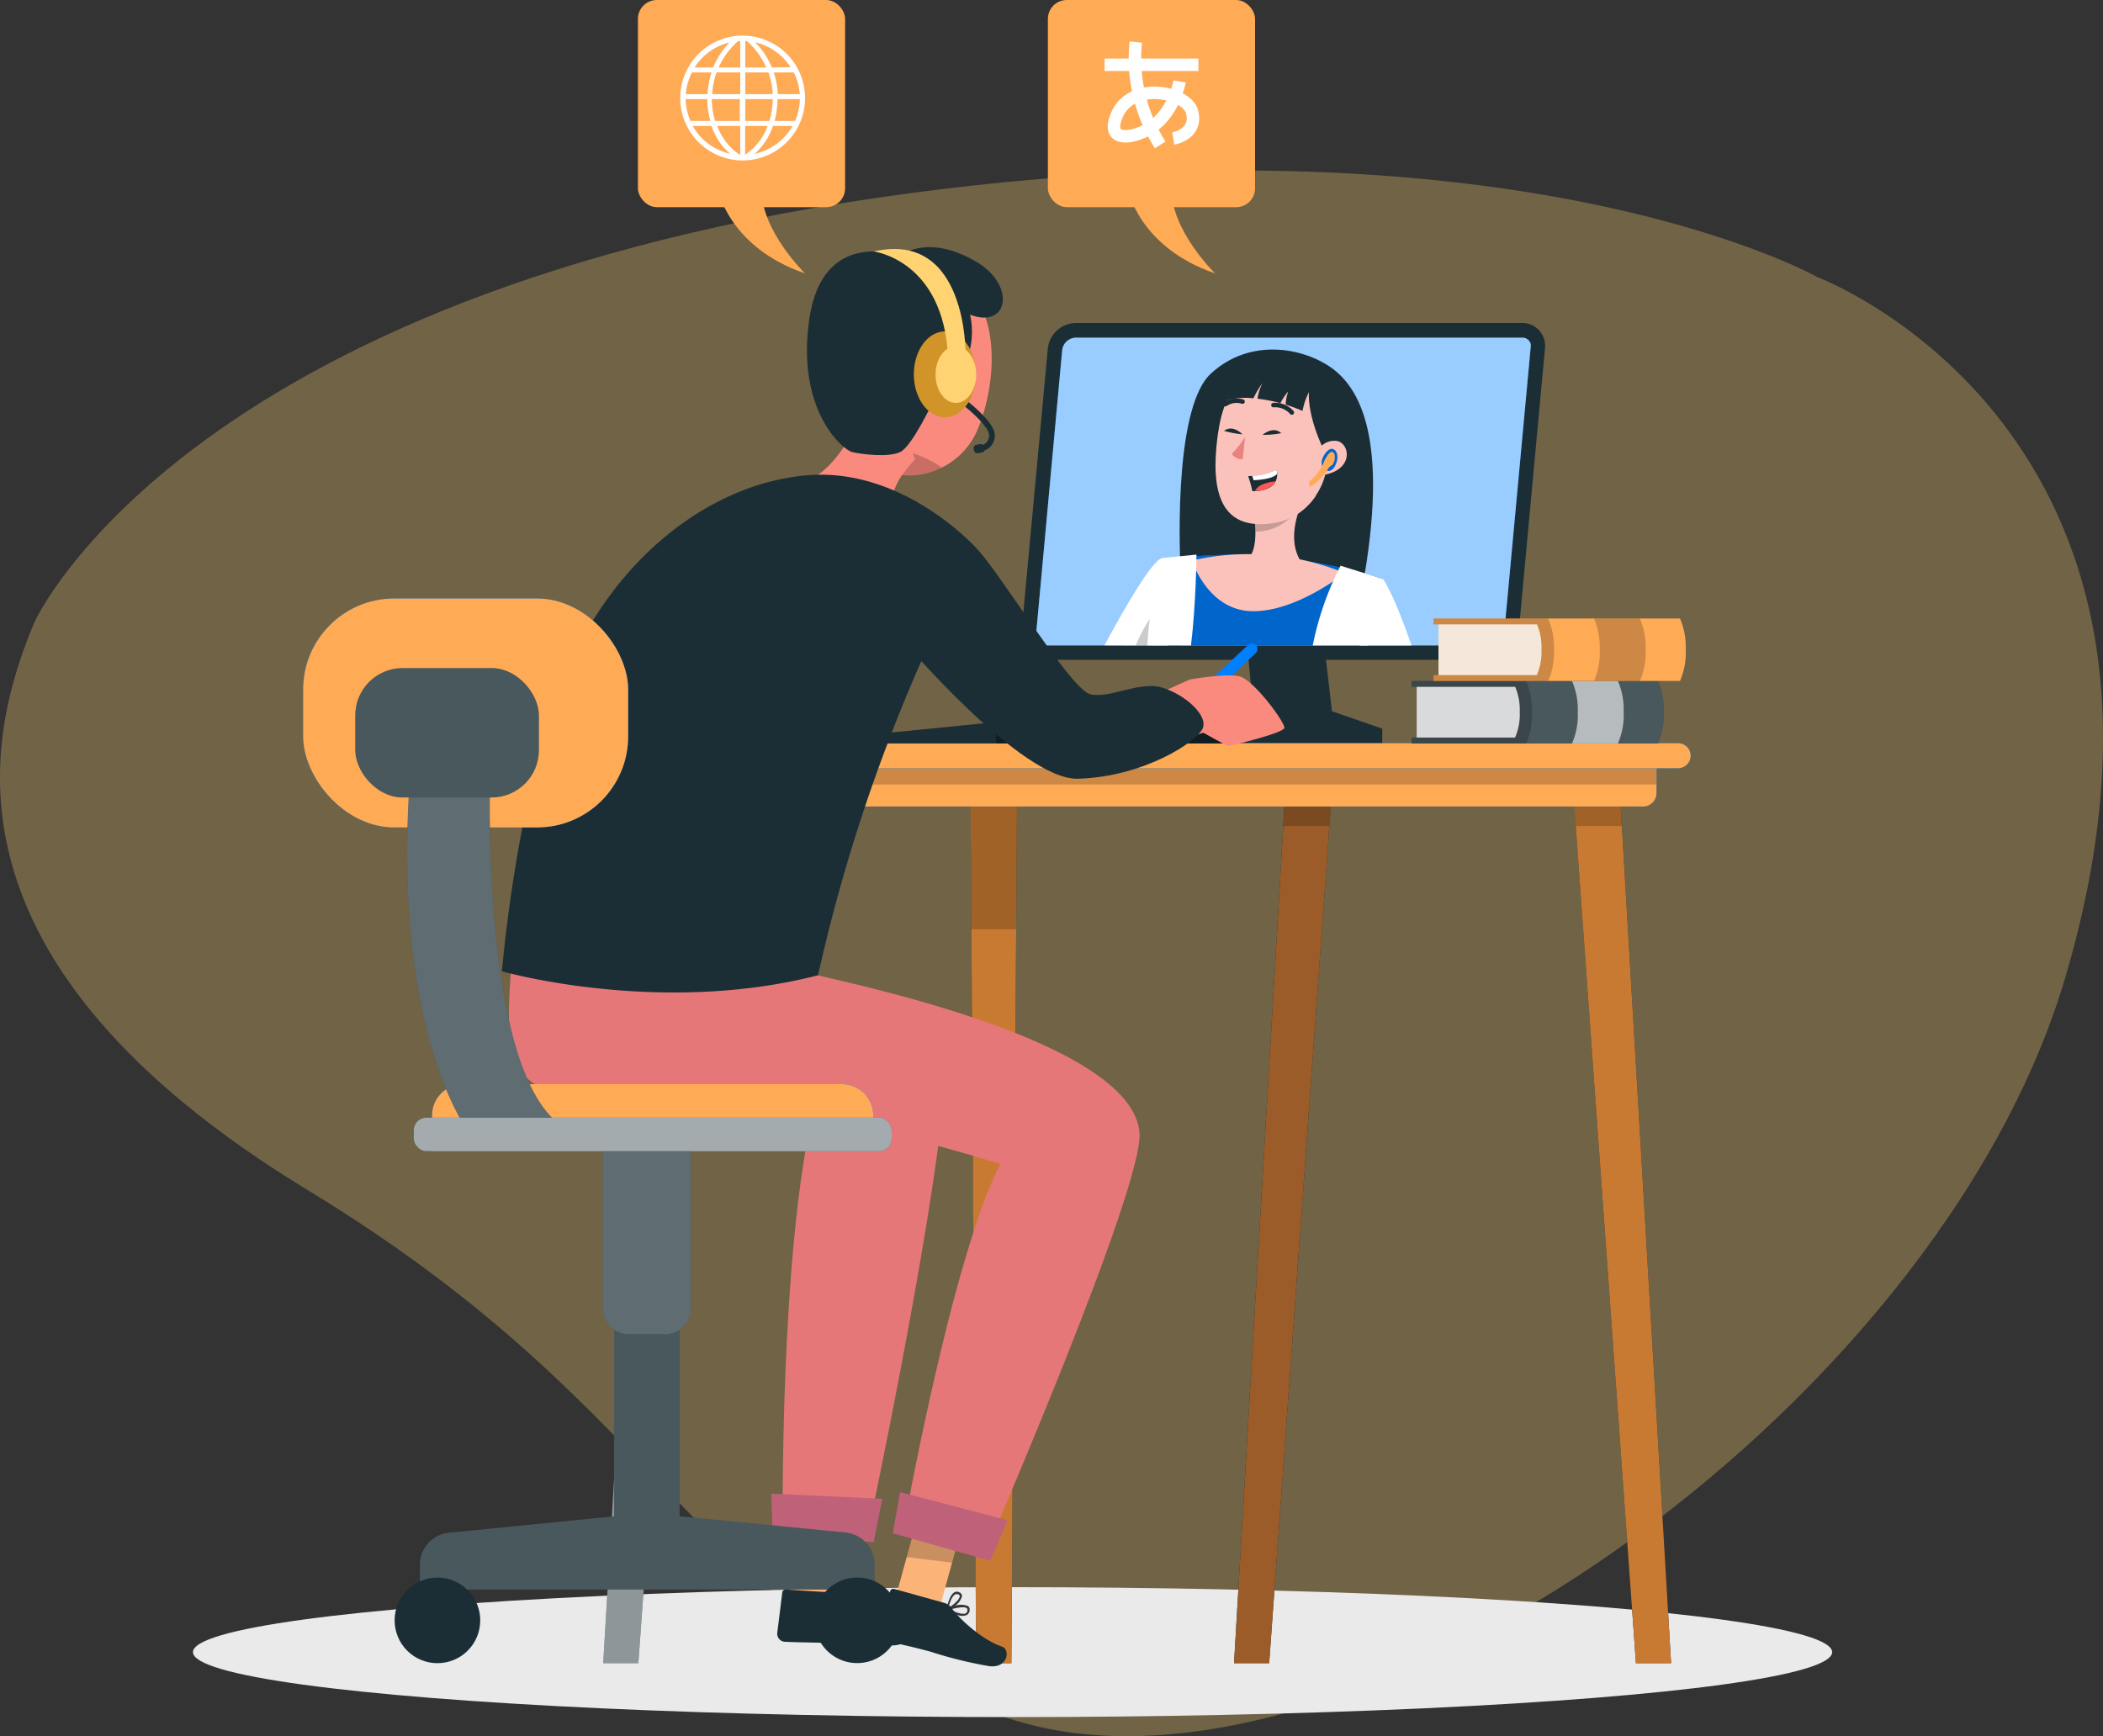 <svg xmlns="http://www.w3.org/2000/svg" viewBox="0 0 336.98 278.24"><rect x="0" y="0" width="336.98" height="278.24" fill="#333333" stroke="none"/><defs><style>.cls-1,.cls-17,.cls-18,.cls-19,.cls-20,.cls-29,.cls-6,.cls-7,.cls-9{isolation:isolate;}.cls-2,.cls-28{fill:#ffd371;}.cls-2,.cls-29{opacity:0.3;}.cls-3{fill:#eaeaea;mix-blend-mode:multiply;}.cls-4{fill:#1b2e35;}.cls-5{fill:#0080ff;}.cls-17,.cls-19,.cls-20,.cls-29,.cls-6,.cls-8{fill:#fff;}.cls-6{opacity:0.6;}.cls-19,.cls-7,.cls-9{opacity:0.2;}.cls-10{fill:#fbc2bc;}.cls-11{fill:#e98380;}.cls-12,.cls-21{fill:none;}.cls-12{stroke:#1b2e35;stroke-linecap:round;stroke-linejoin:round;stroke-width:0.72px;}.cls-13{fill:#fb5857;}.cls-14{fill:#fa5;}.cls-15{fill:#9b5c29;}.cls-16{fill:#c97a32;}.cls-17{opacity:0.5;}.cls-18{opacity:0.4;}.cls-20{opacity:0.8;}.cls-21{stroke:#fff;stroke-miterlimit:10;stroke-width:2px;}.cls-22{fill:#fb8a7e;}.cls-23{fill:#fbb378;}.cls-24{fill:#e67779;}.cls-25{fill:#bf6179;}.cls-26{fill:#363638;}.cls-27{fill:#d19428;}</style></defs><g class="cls-1"><g id="Layer_2" data-name="Layer 2"><g id="Option_1" data-name="Option 1"><path class="cls-2" d="M151.89,30.19c94.52-11.26,139.37,14.24,139.37,14.24S356.84,69,330.92,156.71C310.29,226.51,214.56,293,161.58,275.37s-52-48-112.27-84.64-51.59-72.45-43.8-91C5.51,99.73,30.11,44.71,151.89,30.19Z"/><ellipse id="_Path_" data-name="&lt;Path&gt;" class="cls-3" cx="162.25" cy="264.77" rx="131.33" ry="10.41"/><polygon class="cls-4" points="209.5 80.17 197.69 80.17 200.84 113.98 182.16 116.78 182.16 119.14 221.49 119.14 221.49 116.78 213.43 113.98 209.5 80.17"/><path class="cls-4" d="M163.66,101.63a3.67,3.67,0,0,0,3.7,4.11h71.48a4.59,4.59,0,0,0,4.48-4.11l4.24-45.76a3.72,3.72,0,0,0-.09-1.34,3.65,3.65,0,0,0-3.61-2.77H172.38a4.59,4.59,0,0,0-4.48,4.11Z"/><path class="cls-5" d="M238.84,103.44a2.29,2.29,0,0,0,2.19-2l4.24-45.76a1.76,1.76,0,0,0,0-.57,1.36,1.36,0,0,0-1.38-1H172.38a2.27,2.27,0,0,0-2.18,2L166,101.84a1.5,1.5,0,0,0,.35,1.16,1.39,1.39,0,0,0,1.06.44Z"/><path class="cls-6" d="M238.84,103.44a2.29,2.29,0,0,0,2.19-2l4.24-45.76a1.76,1.76,0,0,0,0-.57,1.36,1.36,0,0,0-1.38-1H172.38a2.27,2.27,0,0,0-2.18,2L166,101.84a1.5,1.5,0,0,0,.35,1.16,1.39,1.39,0,0,0,1.06.44Z"/><path class="cls-4" d="M189.17,91.32S187.71,65.74,194,59.9s14.8-4.16,19.28-1,9.44,11.24,5,35.36Z"/><path class="cls-5" d="M218.11,103.44l0-.12c.55-1.75,1.15-3.63,1.83-5.65q.75-2.3,1.65-4.88a77.13,77.13,0,0,0-11-2.65,84.86,84.86,0,0,0-11.9-1.26c-5.15,0-11.07.54-11.07.54s-.85.2-1.37,5.67c-.19,2-.37,4.69-.47,8.35Z"/><path class="cls-5" d="M218.11,103.44l0-.12c.55-1.75,1.15-3.63,1.83-5.65q.75-2.3,1.65-4.88a77.13,77.13,0,0,0-11-2.65,84.86,84.86,0,0,0-11.9-1.26c-5.15,0-11.07.54-11.07.54s-.85.2-1.37,5.67c-.17,1.76-.32,4.61-.4,8.35Z"/><g class="cls-7"><path d="M218.11,103.44l0-.12c.55-1.75,1.15-3.63,1.83-5.65q.75-2.3,1.65-4.88a77.13,77.13,0,0,0-11-2.65,84.86,84.86,0,0,0-11.9-1.26c-5.15,0-11.07.54-11.07.54s-.85.2-1.37,5.67c-.19,2-.37,4.69-.47,8.35Z"/><path d="M218.11,103.44l0-.12c.55-1.75,1.15-3.63,1.83-5.65q.75-2.3,1.65-4.88a77.13,77.13,0,0,0-11-2.65,84.86,84.86,0,0,0-11.9-1.26c-5.15,0-11.07.54-11.07.54s-.85.2-1.37,5.67c-.17,1.76-.32,4.61-.4,8.35Z"/></g><path class="cls-8" d="M187.11,103.44h0l-.46-7.59-.4-6.43c-1.58.31-5.77,7.51-9.27,14Z"/><path class="cls-9" d="M187.11,103.44h0l-.46-7.59a30.51,30.51,0,0,0-4.68,7.59Z"/><path class="cls-8" d="M226.18,103.44c-2.81-8.22-4.55-10.65-4.55-10.65l-3.78,10.65Z"/><path class="cls-10" d="M200.92,94.73c6.53-.83,8.49-3.62,8.49-3.62-4.14-3.91-.7-10.68-.7-10.68l-7.86,1.47a23.54,23.54,0,0,1,.31,3.3c.06,4.77-2.1,4.82-2.1,4.82C197.68,92.6,200.92,94.73,200.92,94.73Z"/><path class="cls-9" d="M200.85,81.9a23.54,23.54,0,0,1,.31,3.3c5.3,0,7.55-4.77,7.55-4.77Z"/><path class="cls-10" d="M205.19,59.92c-6.83-.37-9.23,3.17-10.11,10.18-1.11,8.76.5,15.12,9.14,13.71C216,81.89,216.54,60.55,205.19,59.92Z"/><path class="cls-11" d="M199.51,70a14.3,14.3,0,0,1-2.14,2.72,1.89,1.89,0,0,0,1.76.87Z"/><path class="cls-12" d="M204.05,64.92A3.55,3.55,0,0,1,207,66.11"/><path class="cls-12" d="M199.1,64.36a3.16,3.16,0,0,0-2.75.41"/><path class="cls-4" d="M200,76.3a17.25,17.25,0,0,1,.67,2.41,3.31,3.31,0,0,0,.44,0c2-.09,2.89-.79,3.28-1.54a2.51,2.51,0,0,0,.26-1.2,2.16,2.16,0,0,0-.09-.69,9.41,9.41,0,0,1-3.88,1Z"/><path class="cls-8" d="M200.66,76.25l.21.71c1.89-.09,3.2-.41,3.76-1a2.16,2.16,0,0,0-.09-.69A9.41,9.41,0,0,1,200.66,76.25Z"/><path class="cls-13" d="M201.09,78.69c2-.09,2.89-.79,3.28-1.54a6.5,6.5,0,0,0-2.2.54A2.41,2.41,0,0,0,201.09,78.69Z"/><path class="cls-4" d="M212,71.85s-2.89-5.79-2.17-10.1c0,0-13.23-6.27-14.65,7.43,0,0-.66-12.27,11.1-11.9s10.77,17.55,4.42,22.34C210.73,79.62,213.81,75.46,212,71.85Z"/><path class="cls-10" d="M210.83,73.23a3,3,0,0,1,3.38-2.56c2.1.34,2.87,4.74-2.45,5.5C211,76.28,210.61,75.52,210.83,73.23Z"/><path class="cls-4" d="M202.31,69.69s1.68-1.48,3-.27A14.94,14.94,0,0,1,202.31,69.69Z"/><path class="cls-4" d="M199.08,69.6s-1.54-1.63-2.94-.55A14.82,14.82,0,0,0,199.08,69.6Z"/><path class="cls-10" d="M215.46,91.83s-7.66,6.22-14.8,6.12S191,89.83,191,89.83A40.65,40.65,0,0,1,215.46,91.83Z"/><path class="cls-8" d="M219.23,103.44c.69-3.7,1.48-7.35,2.39-10.65l-6.81-2.13a49,49,0,0,0-4.46,12.78Z"/><path class="cls-8" d="M190.84,103.44c.82-6.73.88-14.56.88-14.56l-5.47.54c-1.35,3.66-2.06,8.75-2.41,14Z"/><path class="cls-4" d="M202.31,58.36a9.18,9.18,0,0,0-8.11,6.85,10.38,10.38,0,0,1,6.64-1.37,16.85,16.85,0,0,1,1.47-2.48,8.06,8.06,0,0,0-.81,2.54,23.2,23.2,0,0,1,3.67.71,9.09,9.09,0,0,1,1.26-1.88,6.52,6.52,0,0,0-.41,2.12,27.51,27.51,0,0,1,2.69,1,12,12,0,0,1,2.06-4.72S209.05,57.73,202.31,58.36Z"/><path class="cls-5" d="M212.09,75.12,212,75a1.72,1.72,0,0,1-.2-1.09c.1-.8,1.3-2.77,2.22-1.63a1.58,1.58,0,0,1,.28,1,3.1,3.1,0,0,1-.4,1.42,1.34,1.34,0,0,1-1,.78A1,1,0,0,1,212.09,75.12Z"/><path class="cls-9" d="M212.09,75.12,212,75a1.72,1.72,0,0,1-.2-1.09c.1-.8,1.3-2.77,2.22-1.63a1.58,1.58,0,0,1,.28,1,3.1,3.1,0,0,1-.4,1.42,1.34,1.34,0,0,1-1,.78A1,1,0,0,1,212.09,75.12Z"/><path class="cls-14" d="M212.2,73.86s.82-1.73,1.37-1.41.33,1.86-.2,2.14a1.57,1.57,0,0,0-.71.86s-2.27,2.76-2.86,2.47v-.77A7.35,7.35,0,0,0,212.2,73.86Z"/><polygon class="cls-4" points="197.74 266.54 203.37 266.54 213.49 125.72 206.02 125.72 197.74 266.54"/><polygon class="cls-15" points="197.74 266.54 203.37 266.54 212.99 132.72 213.49 125.95 206.02 125.95 205.61 132.72 197.74 266.54"/><polygon class="cls-9" points="205.61 132.38 212.99 132.38 213.49 125.95 206.02 125.95 205.61 132.38"/><polygon class="cls-4" points="156.43 266.54 162.06 266.54 162.98 125.72 155.51 125.72 156.43 266.54"/><polygon class="cls-16" points="155.5 125.95 155.65 148.67 156.42 266.54 162.06 266.54 162.83 148.67 162.98 125.95 155.5 125.95"/><polygon class="cls-9" points="155.5 125.95 155.65 148.92 162.83 148.92 162.98 125.95 155.5 125.95"/><polygon class="cls-4" points="96.66 266.54 102.29 266.54 112.41 125.72 104.94 125.72 96.66 266.54"/><polygon class="cls-17" points="96.66 266.54 102.29 266.54 111.91 132.72 112.41 125.95 104.94 125.95 104.53 132.72 96.66 266.54"/><polygon class="cls-9" points="104.53 132.38 111.91 132.38 112.41 125.95 104.94 125.95 104.53 132.38"/><polygon class="cls-4" points="262.14 266.54 267.77 266.54 259.49 125.72 252.03 125.72 262.14 266.54"/><polygon class="cls-16" points="252.03 125.95 252.52 132.72 262.14 266.54 267.77 266.54 259.9 132.72 259.5 125.95 252.03 125.95"/><polygon class="cls-9" points="259.5 125.95 252.03 125.95 252.52 132.38 259.9 132.38 259.5 125.95"/><path class="cls-5" d="M101.18,122.19H263.25a2.16,2.16,0,0,1,2.16,2.16v4.89a0,0,0,0,1,0,0H99a0,0,0,0,1,0,0v-4.89A2.16,2.16,0,0,1,101.18,122.19Z" transform="translate(364.43 251.44) rotate(180)"/><path class="cls-14" d="M101.18,122.19H263.25a2.16,2.16,0,0,1,2.16,2.16v4.89a0,0,0,0,1,0,0H99a0,0,0,0,1,0,0v-4.89A2.16,2.16,0,0,1,101.18,122.19Z" transform="translate(364.43 251.44) rotate(180)"/><rect class="cls-9" x="99.02" y="122.19" width="166.4" height="3.53" transform="translate(364.43 247.91) rotate(180)"/><path class="cls-5" d="M95.53,123.11H268.9a2,2,0,0,0,2-2h0a2,2,0,0,0-2-2H95.53a2,2,0,0,0-2,2h0A2,2,0,0,0,95.53,123.11Z"/><path class="cls-14" d="M95.53,123.11H268.9a2,2,0,0,0,2-2h0a2,2,0,0,0-2-2H95.53a2,2,0,0,0-2,2h0A2,2,0,0,0,95.53,123.11Z"/><polygon class="cls-4" points="197.8 119.14 196.9 115.71 159.63 115.71 142.47 117.43 141.82 119.14 197.8 119.14"/><polygon class="cls-18" points="159.63 115.71 159.63 119.14 197.8 119.14 196.9 115.71 159.63 115.71"/><path class="cls-4" d="M266.6,114.14a11.35,11.35,0,0,1-.92,5h-39.5v-.94h.8v-8.13h-.8v-.94h39.5A11.64,11.64,0,0,1,266.6,114.14Z"/><path class="cls-19" d="M266.6,114.14a11.35,11.35,0,0,1-.92,5h-39.5v-.94h.8v-8.13h-.8v-.94h39.5A11.64,11.64,0,0,1,266.6,114.14Z"/><path class="cls-9" d="M245.47,114.14a11.35,11.35,0,0,1-.92,5H226.18v-.94h.8v-8.13h-.8v-.94h18.37A11.64,11.64,0,0,1,245.47,114.14Z"/><path class="cls-20" d="M243.52,114.14a9.19,9.19,0,0,1-.75,4.06H227v-8.13h15.79A9.43,9.43,0,0,1,243.52,114.14Z"/><path class="cls-6" d="M260.17,114.14a11.35,11.35,0,0,1-.92,5H251.9a11.35,11.35,0,0,0,.92-5,11.64,11.64,0,0,0-.92-5h7.35A11.64,11.64,0,0,1,260.17,114.14Z"/><path class="cls-14" d="M270.12,104.13a11.35,11.35,0,0,1-.92,5H229.7v-.94h.8v-8.13h-.8v-.94h39.5A11.7,11.7,0,0,1,270.12,104.13Z"/><path class="cls-9" d="M249,104.13a11.35,11.35,0,0,1-.92,5H229.7v-.94h.8v-8.13h-.8v-.94h18.37A11.7,11.7,0,0,1,249,104.13Z"/><path class="cls-20" d="M247,104.13a9.19,9.19,0,0,1-.75,4.06H230.5v-8.13h15.79A9.43,9.43,0,0,1,247,104.13Z"/><path class="cls-9" d="M263.69,104.13a11.35,11.35,0,0,1-.92,5h-7.35a11.35,11.35,0,0,0,.92-5,11.7,11.7,0,0,0-.92-5h7.35A11.7,11.7,0,0,1,263.69,104.13Z"/><rect class="cls-14" x="167.91" width="33.2" height="33.2" rx="3.03"/><path class="cls-14" d="M180.71,30.25s1.7,9.35,14,13.57c0,0-7-6.78-7-13.57Z"/><line class="cls-21" x1="177" y1="10.38" x2="192.03" y2="10.38"/><path class="cls-21" d="M182,6.74a25.72,25.72,0,0,0,3.91,16.48"/><path class="cls-21" d="M188,22.2s4-.67,3-4.31c-.88-3.23-9.81-5-12.09.67-1.74,4.3,2.48,3.6,4.93,2.24,4.28-2.36,5.17-7.75,5.17-7.75"/><path class="cls-14" d="M115,30.25s1.69,9.35,14,13.57c0,0-7-6.78-7-13.57Z"/><rect class="cls-14" x="102.22" width="33.2" height="33.2" rx="3.03"/><g id="_Group_" data-name="&lt;Group&gt;"><path class="cls-5" d="M200,103.36l-11.34,10.5,1.57,1.28,11-10.5a.88.88,0,0,0,0-1.26h0A.87.87,0,0,0,200,103.36Z"/><path class="cls-22" d="M184,111.89l6.66-3s5.58-1,7.88-.52,7.39,7.43,7.27,8.28-8.82,2.91-9,2.91-4-2.14-4-2.14l-6.16,2.14Z"/><polygon class="cls-23" points="126.33 257.15 133.65 256.14 134.66 238.74 127.35 239.75 126.33 257.15"/><polygon class="cls-9" points="127.35 239.75 134.66 238.75 134.08 248.7 126.78 249.34 127.35 239.75"/><path class="cls-24" d="M126.62,154.86l-1.79-11.19-41-2.46s-4.37,23.29-1,29.49c6,11.07,38.24,5.48,47.68,6.57-5.64,23.08-5.09,68.17-5.09,68.17l13.48,1s10.37-48.58,12.47-71.67C152.74,159.21,139.83,159.6,126.62,154.86Z"/><polygon class="cls-25" points="123.8 246.07 140 247.14 141.38 240.2 123.58 239.37 123.8 246.07"/><path class="cls-4" d="M134.2,255.26l-8.27-.52a.53.53,0,0,0-.58.47h0l-.81,6.52a1.3,1.3,0,0,0,1.21,1.38c2.88.14,4.27.06,7.91.26a70.34,70.34,0,0,0,9.72.31c3.08-.3,2.7-3.34,1.37-3.49-3.15-.36-7.33-2.68-9.31-4.44A2.1,2.1,0,0,0,134.2,255.26Z"/><polygon class="cls-23" points="143.21 257.08 150.58 257.62 155.2 240.82 147.84 240.28 143.21 257.08"/><path class="cls-26" d="M151.61,258s0,0,0,.06h.06a9,9,0,0,0,1.8.77,2,2,0,0,0,1.43,0,.93.93,0,0,0,.47-.87.63.63,0,0,0-.25-.57,3,3,0,0,0-2.07-.06,2.7,2.7,0,0,0,1.09-1.49.64.64,0,0,0-.45-.67.81.81,0,0,0-.74,0c-.89.49-1.24,2.55-1.26,2.66h0l-.12,0A.11.11,0,0,0,151.61,258Zm.55-.41-.17,0c.17-.68.54-1.79,1.08-2.08a.51.51,0,0,1,.4,0l.08,0c.22.09.25.23.24.33C153.73,256.31,152.88,257.14,152.16,257.54Zm0,.38c1-.29,2.32-.56,2.74-.25a.33.33,0,0,1,.12.29.63.63,0,0,1-.28.55C154.33,258.75,153.39,258.53,152.18,257.92Z"/><polygon class="cls-9" points="147.84 240.28 155.2 240.82 152.56 250.43 145.28 249.54 147.84 240.28"/><path class="cls-24" d="M157.69,249.25l-13-3.82s7.75-43.72,15.6-58.88c-.59-.19-1.37-.44-2.33-.73-1.74-.52-4-1.17-6.76-1.93-18.85-5.22-57.07-15-57.07-15l17.46-16.29s69.54,10.6,71,28.93C183.3,190.31,157.69,249.25,157.69,249.25Z"/><polygon class="cls-25" points="143.05 245.72 158.67 250.14 161.47 243.64 144.23 239.12 143.05 245.72"/><path class="cls-4" d="M151.31,256.88l-8-2.23a.53.53,0,0,0-.66.33h0l-2.15,6.21a1.31,1.31,0,0,0,.89,1.61c2.8.73,4.17.94,7.69,1.89a67.85,67.85,0,0,0,9.44,2.33c3.08.35,3.34-2.7,2.07-3.12-3-1-6.62-4.15-8.18-6.28A2.07,2.07,0,0,0,151.31,256.88Z"/><path class="cls-5" d="M134.38,256.16l.15,0s.17.05.19.07,0,0,0,.05h.06a9.74,9.74,0,0,0,1.92.38,2,2,0,0,0,1.41-.28.92.92,0,0,0,.27-.94.67.67,0,0,0-.37-.52,3.08,3.08,0,0,0-2,.38,2.65,2.65,0,0,0,.73-1.69.71.71,0,0,0-.63-.56,1.08,1.08,0,0,0-.82.2c-.77.66-.89,2.75-.89,2.88h0Zm.79-.43-.15.09a3.77,3.77,0,0,1,.62-2.26.52.52,0,0,1,.38-.13h.08c.24,0,.3.17.31.27A3.46,3.46,0,0,1,135.17,255.73Zm.11.37c.89-.49,2.15-1,2.62-.81a.3.3,0,0,1,.18.25.65.65,0,0,1-.16.6C137.55,256.46,136.58,256.44,135.28,256.1Z"/><path class="cls-22" d="M156.61,68.93a12.07,12.07,0,0,1-.56,1.14,11.93,11.93,0,0,1-5.13,4.86,11.11,11.11,0,0,1-1.69.69,10.7,10.7,0,0,1-12.32-4.16c-3.52-5-2.57-9.91-1.63-18.36A11.43,11.43,0,0,1,137,48a11.6,11.6,0,0,1,16-3.64C160.68,49.07,159.7,61.71,156.61,68.93Z"/><path class="cls-9" d="M150.92,74.93a11.11,11.11,0,0,1-1.69.69A10.84,10.84,0,0,1,140,74.48a12.9,12.9,0,0,1,2-2.59A16.82,16.82,0,0,1,150.92,74.93Z"/><path class="cls-22" d="M128.78,77.18c1.45,5.45,10.81,9.83,10.81,9.83s6.31,2,6.27-.4c-2.82-2.57-3.4-5-2.81-7.33a10.92,10.92,0,0,1,2-3.82,22.77,22.77,0,0,1,1.57-1.84l-5.54-14.75C139.12,65,134.65,75.63,128.78,77.18Z"/><path class="cls-4" d="M155.43,50.43s2.37,8-5.82,13.72c0,0-3.44,7.38-5.36,8.29s-6.26.36-7.72,0-9-6.64-6.84-21.37S144.25,41,144.25,41s4.23-3.66,12.09.89C162.89,45.67,161.61,52.79,155.43,50.43Z"/><path class="cls-22" d="M148.5,60.34a5.5,5.5,0,0,0,2.15,4.19c1.58,1,3.11-1.2,3.29-3.76.14-2.27-.48-5.6-2.37-5.49S148.28,58,148.5,60.34Z"/><path class="cls-4" d="M156.44,87.84s-11.62-13-27.14-11.67S98.23,89.5,90.49,108.34s-10.06,47.32-10.06,47.32,25.12,7.19,50.65.64A271.38,271.38,0,0,1,156.44,87.84Z"/><path class="cls-4" d="M156.44,87.84c3.92,4.07,15.12,22.73,18.3,23.43s7.83-2.17,11.47-1.08,7.37,4.41,6.52,6.52-9.38,7.78-20,8.09c-9.07.26-28.18-22.32-28.18-22.32C144.58,93.75,156.44,87.84,156.44,87.84Z"/><path class="cls-4" d="M156.92,72.35l0-.92a1.62,1.62,0,0,0,1.56-1.73c0-1.36-3.4-4.32-5.55-5.86l.54-.75c.61.44,5.94,4.34,5.93,6.62A2.52,2.52,0,0,1,156.92,72.35Z"/><path class="cls-27" d="M156.38,60c0,3.8-2.21,6.88-4.95,6.88s-5-3.08-5-6.88,2.22-6.89,5-6.89S156.38,56.22,156.38,60Z"/><ellipse class="cls-28" cx="153.17" cy="60.03" rx="3.26" ry="4.54"/><path class="cls-28" d="M154.72,56.73S155,36.86,140,40.3c0,0,11.19,1.35,11.92,17Z"/><rect class="cls-4" x="156.04" y="71.22" width="1.71" height="1.36" rx="0.51" transform="translate(-9.96 27.78) rotate(-9.81)"/></g><path class="cls-5" d="M74.24,173.75h60.68a5,5,0,0,1,5,5v5.74a0,0,0,0,1,0,0H69.24a0,0,0,0,1,0,0v-5.74A5,5,0,0,1,74.24,173.75Z"/><path class="cls-14" d="M74.24,173.75h60.68a5,5,0,0,1,5,5v5.74a0,0,0,0,1,0,0H69.24a0,0,0,0,1,0,0v-5.74A5,5,0,0,1,74.24,173.75Z"/><rect class="cls-5" x="48.58" y="95.93" width="52.07" height="36.68" rx="14.58" transform="translate(149.23 228.53) rotate(180)"/><rect class="cls-14" x="48.58" y="95.93" width="52.07" height="36.68" rx="14.58" transform="translate(149.23 228.53) rotate(180)"/><path class="cls-4" d="M71.93,245.64,98.41,243V205.83H108.9V243l26.59,2.61a5.15,5.15,0,0,1,4.65,5.13v4H67.28v-4A5.16,5.16,0,0,1,71.93,245.64Z"/><path class="cls-19" d="M71.93,245.64,98.41,243V205.83H108.9V243l26.59,2.61a5.15,5.15,0,0,1,4.65,5.13v4H67.28v-4A5.16,5.16,0,0,1,71.93,245.64Z"/><circle class="cls-4" cx="137.34" cy="259.68" r="6.86" transform="translate(-39.82 25.35) rotate(-9.22)"/><circle class="cls-4" cx="70.09" cy="259.68" r="6.86" transform="translate(-163.09 125.62) rotate(-45)"/><path class="cls-4" d="M100.74,180.69h5.84a4.13,4.13,0,0,1,4.13,4.13v29a0,0,0,0,1,0,0H96.6a0,0,0,0,1,0,0v-29A4.13,4.13,0,0,1,100.74,180.69Z" transform="translate(207.31 394.51) rotate(180)"/><path class="cls-29" d="M100.74,180.69h5.84a4.13,4.13,0,0,1,4.13,4.13v29a0,0,0,0,1,0,0H96.6a0,0,0,0,1,0,0v-29A4.13,4.13,0,0,1,100.74,180.69Z" transform="translate(207.31 394.51) rotate(180)"/><path class="cls-4" d="M78.57,122.53s-2,49.61,11.82,58.16H74.61s-12.22-16.91-8.76-58.16Z"/><path class="cls-29" d="M78.57,122.53s-2,49.61,11.82,58.16H74.61s-12.22-16.91-8.76-58.16Z"/><rect class="cls-4" x="66.3" y="179.12" width="76.58" height="5.37" rx="2.01"/><rect class="cls-6" x="66.3" y="179.12" width="76.58" height="5.37" rx="2.01"/><rect class="cls-4" x="56.93" y="107.07" width="29.42" height="20.73" rx="7.57"/><rect class="cls-19" x="56.93" y="107.07" width="29.42" height="20.73" rx="7.57"/><path class="cls-8" d="M109,15.71a10,10,0,1,0,10-10A10,10,0,0,0,109,15.71Zm5.58,3.67a13.42,13.42,0,0,1-.53-3.49h4.5v3.49ZM117,24.63a9.1,9.1,0,0,1-6-4.45h3a11.16,11.16,0,0,0,1.73,3.17A9.76,9.76,0,0,0,117,24.63Zm1.62-4.45v4.66a8.06,8.06,0,0,1-2.21-2,10.06,10.06,0,0,1-1.48-2.65Zm-3.47-9.37a12.52,12.52,0,0,1,3.11-4.22l.36,0v4.24Zm-3.85,0a9.17,9.17,0,0,1,5.57-4,14.68,14.68,0,0,0-1.26,1.55,13.55,13.55,0,0,0-1.34,2.45Zm2.83,4.28a11.51,11.51,0,0,1,.69-3.48h3.8v3.48Zm-4.24,0a9,9,0,0,1,1-3.48h3.13a12.22,12.22,0,0,0-.64,3.48Zm3.43.8a14.48,14.48,0,0,0,.5,3.49h-3.18a9.28,9.28,0,0,1-.77-3.49Zm11.31,0h3.54a9.28,9.28,0,0,1-.77,3.49h-3.27A14.48,14.48,0,0,0,124.58,15.89Zm-5.21-5.08V6.57h.25a11.31,11.31,0,0,1,2,2.26,12.35,12.35,0,0,1,1.12,2Zm3.71.8a11.57,11.57,0,0,1,.69,3.48h-4.4V11.61Zm.55-.8a13.55,13.55,0,0,0-1.34-2.45A15.3,15.3,0,0,0,121,6.78a9.22,9.22,0,0,1,5.69,4Zm.14,5.08a12.62,12.62,0,0,1-.53,3.49h-3.87V15.89Zm.8-.8a12.22,12.22,0,0,0-.64-3.48h3.22a9,9,0,0,1,.95,3.48ZM127,20.18a9.24,9.24,0,0,1-6.08,4.47,9.53,9.53,0,0,0,1.23-1.3,10.9,10.9,0,0,0,1.72-3.17Zm-4,0a9.36,9.36,0,0,1-3.6,4.61V20.18Z"/></g></g></g></svg>